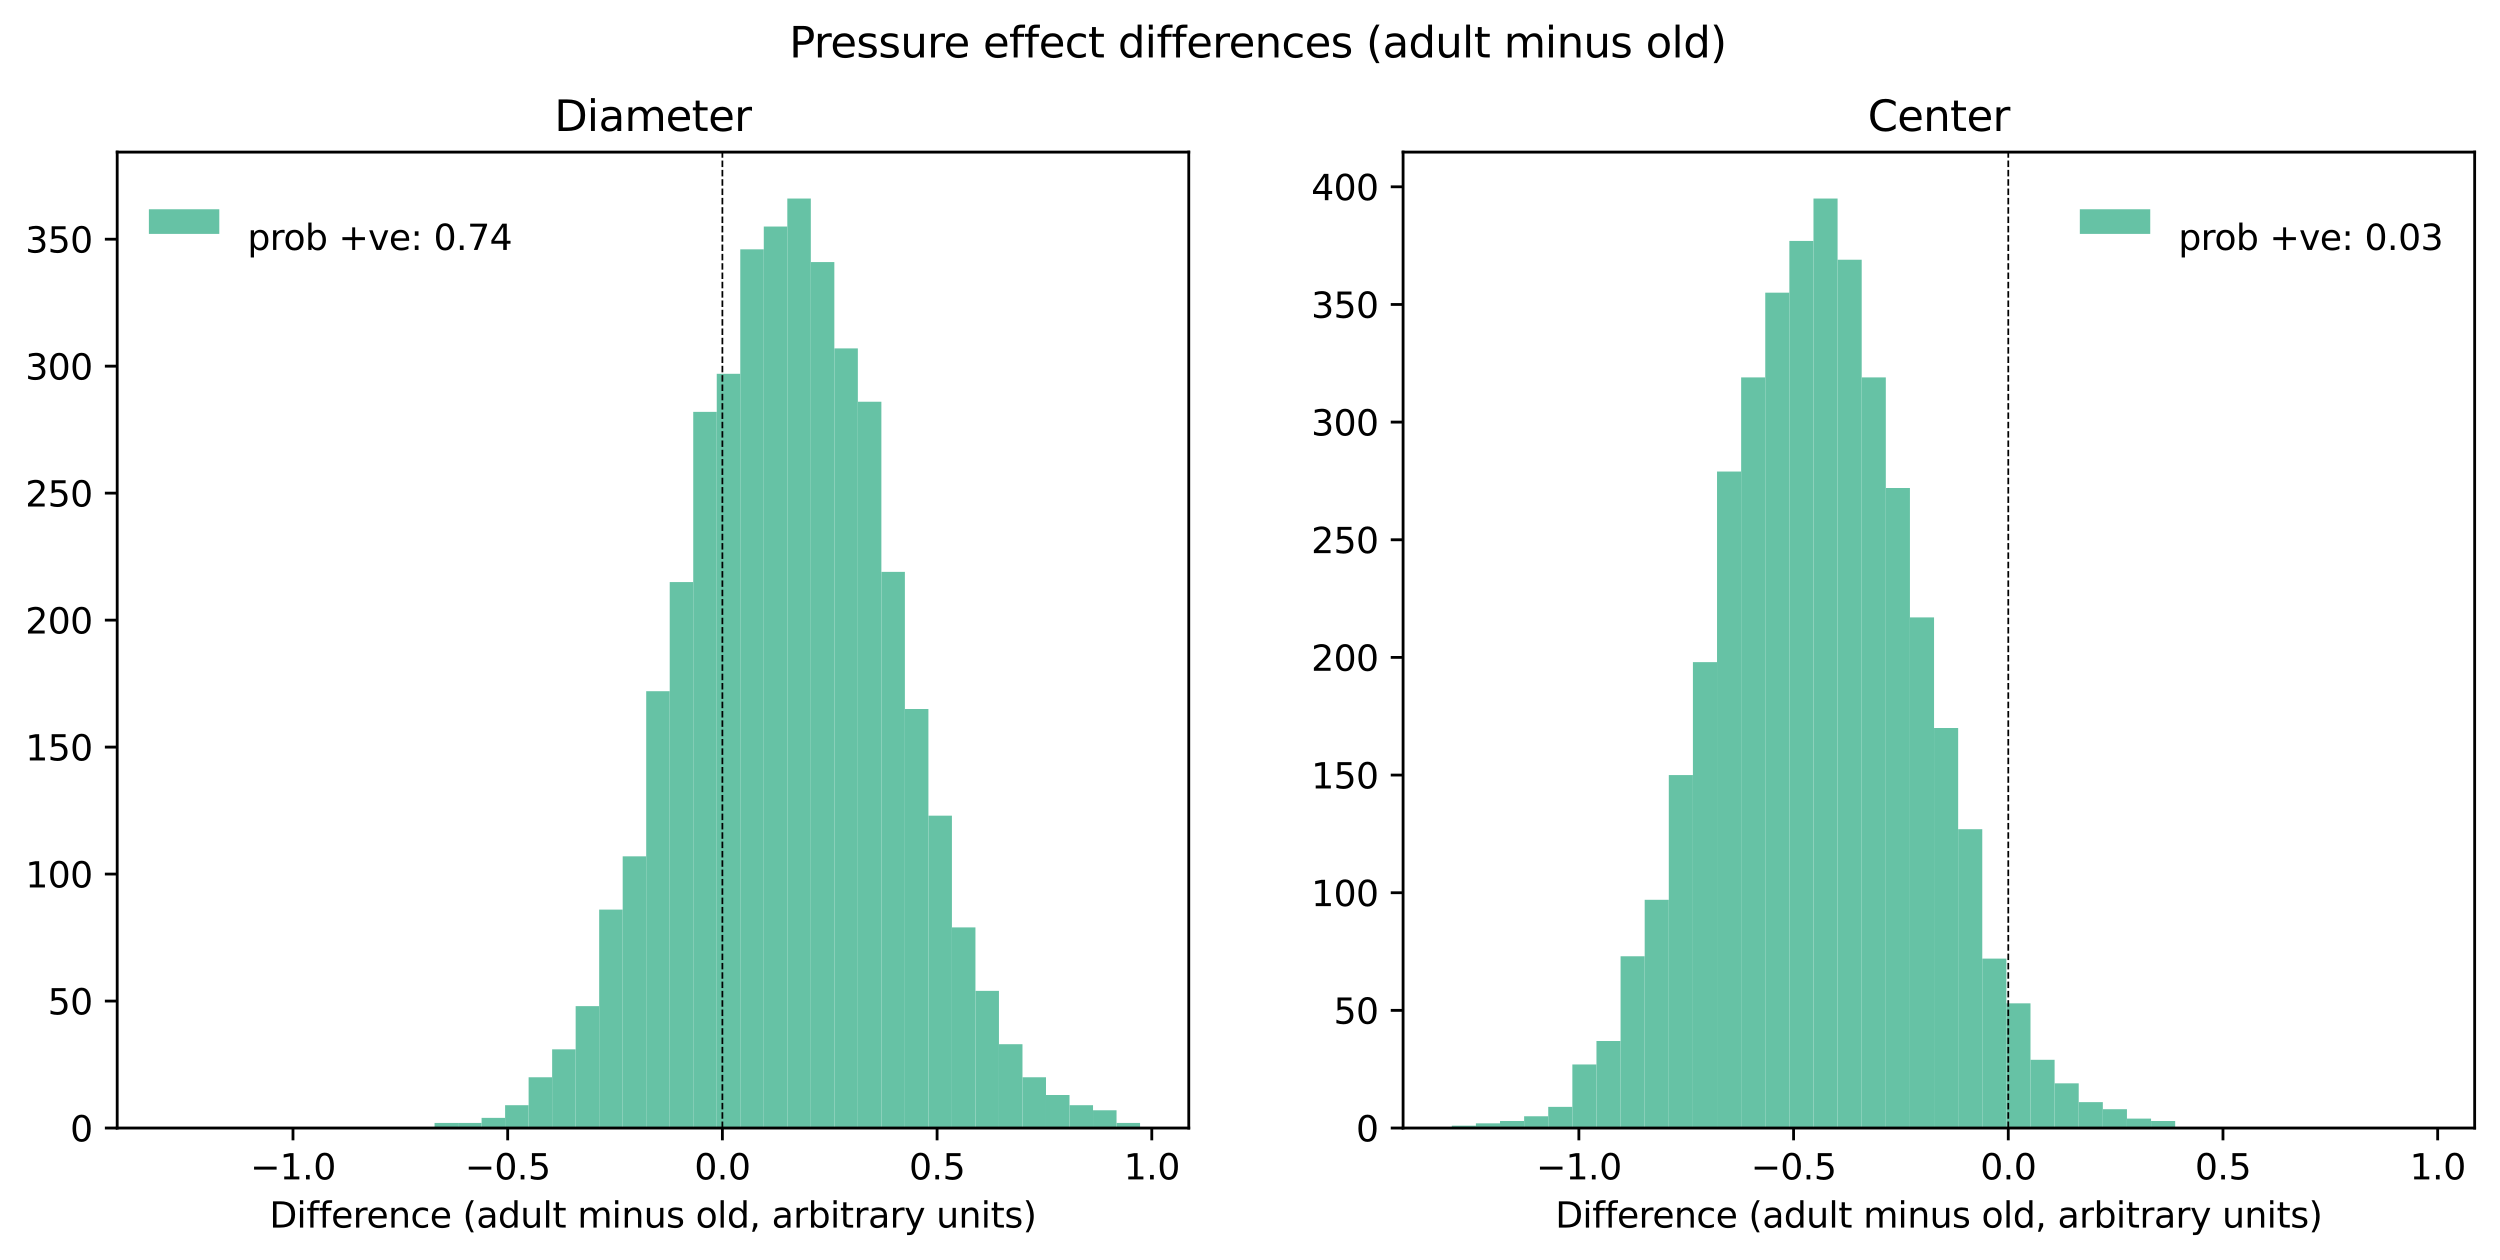 <?xml version="1.0" encoding="utf-8" standalone="no"?>
<!DOCTYPE svg PUBLIC "-//W3C//DTD SVG 1.1//EN"
  "http://www.w3.org/Graphics/SVG/1.1/DTD/svg11.dtd">
<svg xmlns:xlink="http://www.w3.org/1999/xlink" width="710.087pt" height="357.956pt" viewBox="0 0 710.087 357.956" xmlns="http://www.w3.org/2000/svg" version="1.1">
 <defs>
  <style type="text/css">*{stroke-linejoin: round; stroke-linecap: butt}</style>
 </defs>
 <g id="figure_1">
  <g id="patch_1">
   <path d="M 0 357.956 
L 710.087 357.956 
L 710.087 0 
L 0 0 
z
" style="fill: #ffffff"/>
  </g>
  <g id="axes_1">
   <g id="patch_2">
    <path d="M 33.288 320.4 
L 337.651 320.4 
L 337.651 43.2 
L 33.288 43.2 
z
" style="fill: #ffffff"/>
   </g>
   <g id="patch_3">
    <path d="M 123.427 320.4 
L 130.107 320.4 
L 130.107 318.957 
L 123.427 318.957 
z
" clip-path="url(#p88fb7a869b)" style="fill: #66c2a5"/>
   </g>
   <g id="patch_4">
    <path d="M 130.107 320.4 
L 136.787 320.4 
L 136.787 318.957 
L 130.107 318.957 
z
" clip-path="url(#p88fb7a869b)" style="fill: #66c2a5"/>
   </g>
   <g id="patch_5">
    <path d="M 136.787 320.4 
L 143.466 320.4 
L 143.466 317.515 
L 136.787 317.515 
z
" clip-path="url(#p88fb7a869b)" style="fill: #66c2a5"/>
   </g>
   <g id="patch_6">
    <path d="M 143.466 320.4 
L 150.146 320.4 
L 150.146 313.908 
L 143.466 313.908 
z
" clip-path="url(#p88fb7a869b)" style="fill: #66c2a5"/>
   </g>
   <g id="patch_7">
    <path d="M 150.146 320.4 
L 156.826 320.4 
L 156.826 305.974 
L 150.146 305.974 
z
" clip-path="url(#p88fb7a869b)" style="fill: #66c2a5"/>
   </g>
   <g id="patch_8">
    <path d="M 156.826 320.4 
L 163.505 320.4 
L 163.505 298.039 
L 156.826 298.039 
z
" clip-path="url(#p88fb7a869b)" style="fill: #66c2a5"/>
   </g>
   <g id="patch_9">
    <path d="M 163.505 320.4 
L 170.185 320.4 
L 170.185 285.777 
L 163.505 285.777 
z
" clip-path="url(#p88fb7a869b)" style="fill: #66c2a5"/>
   </g>
   <g id="patch_10">
    <path d="M 170.185 320.4 
L 176.865 320.4 
L 176.865 258.367 
L 170.185 258.367 
z
" clip-path="url(#p88fb7a869b)" style="fill: #66c2a5"/>
   </g>
   <g id="patch_11">
    <path d="M 176.865 320.4 
L 183.544 320.4 
L 183.544 243.22 
L 176.865 243.22 
z
" clip-path="url(#p88fb7a869b)" style="fill: #66c2a5"/>
   </g>
   <g id="patch_12">
    <path d="M 183.544 320.4 
L 190.224 320.4 
L 190.224 196.334 
L 183.544 196.334 
z
" clip-path="url(#p88fb7a869b)" style="fill: #66c2a5"/>
   </g>
   <g id="patch_13">
    <path d="M 190.224 320.4 
L 196.903 320.4 
L 196.903 165.318 
L 190.224 165.318 
z
" clip-path="url(#p88fb7a869b)" style="fill: #66c2a5"/>
   </g>
   <g id="patch_14">
    <path d="M 196.903 320.4 
L 203.583 320.4 
L 203.583 116.99 
L 196.903 116.99 
z
" clip-path="url(#p88fb7a869b)" style="fill: #66c2a5"/>
   </g>
   <g id="patch_15">
    <path d="M 203.583 320.4 
L 210.263 320.4 
L 210.263 106.17 
L 203.583 106.17 
z
" clip-path="url(#p88fb7a869b)" style="fill: #66c2a5"/>
   </g>
   <g id="patch_16">
    <path d="M 210.263 320.4 
L 216.942 320.4 
L 216.942 70.826 
L 210.263 70.826 
z
" clip-path="url(#p88fb7a869b)" style="fill: #66c2a5"/>
   </g>
   <g id="patch_17">
    <path d="M 216.942 320.4 
L 223.622 320.4 
L 223.622 64.334 
L 216.942 64.334 
z
" clip-path="url(#p88fb7a869b)" style="fill: #66c2a5"/>
   </g>
   <g id="patch_18">
    <path d="M 223.622 320.4 
L 230.302 320.4 
L 230.302 56.4 
L 223.622 56.4 
z
" clip-path="url(#p88fb7a869b)" style="fill: #66c2a5"/>
   </g>
   <g id="patch_19">
    <path d="M 230.302 320.4 
L 236.981 320.4 
L 236.981 74.433 
L 230.302 74.433 
z
" clip-path="url(#p88fb7a869b)" style="fill: #66c2a5"/>
   </g>
   <g id="patch_20">
    <path d="M 236.981 320.4 
L 243.661 320.4 
L 243.661 98.957 
L 236.981 98.957 
z
" clip-path="url(#p88fb7a869b)" style="fill: #66c2a5"/>
   </g>
   <g id="patch_21">
    <path d="M 243.661 320.4 
L 250.34 320.4 
L 250.34 114.105 
L 243.661 114.105 
z
" clip-path="url(#p88fb7a869b)" style="fill: #66c2a5"/>
   </g>
   <g id="patch_22">
    <path d="M 250.34 320.4 
L 257.02 320.4 
L 257.02 162.433 
L 250.34 162.433 
z
" clip-path="url(#p88fb7a869b)" style="fill: #66c2a5"/>
   </g>
   <g id="patch_23">
    <path d="M 257.02 320.4 
L 263.7 320.4 
L 263.7 201.384 
L 257.02 201.384 
z
" clip-path="url(#p88fb7a869b)" style="fill: #66c2a5"/>
   </g>
   <g id="patch_24">
    <path d="M 263.7 320.4 
L 270.379 320.4 
L 270.379 231.679 
L 263.7 231.679 
z
" clip-path="url(#p88fb7a869b)" style="fill: #66c2a5"/>
   </g>
   <g id="patch_25">
    <path d="M 270.379 320.4 
L 277.059 320.4 
L 277.059 263.416 
L 270.379 263.416 
z
" clip-path="url(#p88fb7a869b)" style="fill: #66c2a5"/>
   </g>
   <g id="patch_26">
    <path d="M 277.059 320.4 
L 283.739 320.4 
L 283.739 281.449 
L 277.059 281.449 
z
" clip-path="url(#p88fb7a869b)" style="fill: #66c2a5"/>
   </g>
   <g id="patch_27">
    <path d="M 283.739 320.4 
L 290.418 320.4 
L 290.418 296.597 
L 283.739 296.597 
z
" clip-path="url(#p88fb7a869b)" style="fill: #66c2a5"/>
   </g>
   <g id="patch_28">
    <path d="M 290.418 320.4 
L 297.098 320.4 
L 297.098 305.974 
L 290.418 305.974 
z
" clip-path="url(#p88fb7a869b)" style="fill: #66c2a5"/>
   </g>
   <g id="patch_29">
    <path d="M 297.098 320.4 
L 303.778 320.4 
L 303.778 311.023 
L 297.098 311.023 
z
" clip-path="url(#p88fb7a869b)" style="fill: #66c2a5"/>
   </g>
   <g id="patch_30">
    <path d="M 303.778 320.4 
L 310.457 320.4 
L 310.457 313.908 
L 303.778 313.908 
z
" clip-path="url(#p88fb7a869b)" style="fill: #66c2a5"/>
   </g>
   <g id="patch_31">
    <path d="M 310.457 320.4 
L 317.137 320.4 
L 317.137 315.351 
L 310.457 315.351 
z
" clip-path="url(#p88fb7a869b)" style="fill: #66c2a5"/>
   </g>
   <g id="patch_32">
    <path d="M 317.137 320.4 
L 323.816 320.4 
L 323.816 318.957 
L 317.137 318.957 
z
" clip-path="url(#p88fb7a869b)" style="fill: #66c2a5"/>
   </g>
   <g id="matplotlib.axis_1">
    <g id="xtick_1">
     <g id="line2d_1">
      <defs>
       <path id="md7c8374561" d="M 0 0 
L 0 3.5 
" style="stroke: #000000; stroke-width: 0.8"/>
      </defs>
      <g>
       <use xlink:href="#md7c8374561" x="83.218" y="320.4" style="stroke: #000000; stroke-width: 0.8"/>
      </g>
     </g>
     <g id="text_1">
      <!-- −1.0 -->
      <g transform="translate(71.076 334.998) scale(0.1 -0.1)">
       <defs>
        <path id="DejaVuSans-2212" d="M 678 2272 
L 4684 2272 
L 4684 1741 
L 678 1741 
L 678 2272 
z
" transform="scale(0.016)"/>
        <path id="DejaVuSans-31" d="M 794 531 
L 1825 531 
L 1825 4091 
L 703 3866 
L 703 4441 
L 1819 4666 
L 2450 4666 
L 2450 531 
L 3481 531 
L 3481 0 
L 794 0 
L 794 531 
z
" transform="scale(0.016)"/>
        <path id="DejaVuSans-2e" d="M 684 794 
L 1344 794 
L 1344 0 
L 684 0 
L 684 794 
z
" transform="scale(0.016)"/>
        <path id="DejaVuSans-30" d="M 2034 4250 
Q 1547 4250 1301 3770 
Q 1056 3291 1056 2328 
Q 1056 1369 1301 889 
Q 1547 409 2034 409 
Q 2525 409 2770 889 
Q 3016 1369 3016 2328 
Q 3016 3291 2770 3770 
Q 2525 4250 2034 4250 
z
M 2034 4750 
Q 2819 4750 3233 4129 
Q 3647 3509 3647 2328 
Q 3647 1150 3233 529 
Q 2819 -91 2034 -91 
Q 1250 -91 836 529 
Q 422 1150 422 2328 
Q 422 3509 836 4129 
Q 1250 4750 2034 4750 
z
" transform="scale(0.016)"/>
       </defs>
       <use xlink:href="#DejaVuSans-2212"/>
       <use xlink:href="#DejaVuSans-31" x="83.789"/>
       <use xlink:href="#DejaVuSans-2e" x="147.412"/>
       <use xlink:href="#DejaVuSans-30" x="179.199"/>
      </g>
     </g>
    </g>
    <g id="xtick_2">
     <g id="line2d_2">
      <g>
       <use xlink:href="#md7c8374561" x="144.2" y="320.4" style="stroke: #000000; stroke-width: 0.8"/>
      </g>
     </g>
     <g id="text_2">
      <!-- −0.5 -->
      <g transform="translate(132.059 334.998) scale(0.1 -0.1)">
       <defs>
        <path id="DejaVuSans-35" d="M 691 4666 
L 3169 4666 
L 3169 4134 
L 1269 4134 
L 1269 2991 
Q 1406 3038 1543 3061 
Q 1681 3084 1819 3084 
Q 2600 3084 3056 2656 
Q 3513 2228 3513 1497 
Q 3513 744 3044 326 
Q 2575 -91 1722 -91 
Q 1428 -91 1123 -41 
Q 819 9 494 109 
L 494 744 
Q 775 591 1075 516 
Q 1375 441 1709 441 
Q 2250 441 2565 725 
Q 2881 1009 2881 1497 
Q 2881 1984 2565 2268 
Q 2250 2553 1709 2553 
Q 1456 2553 1204 2497 
Q 953 2441 691 2322 
L 691 4666 
z
" transform="scale(0.016)"/>
       </defs>
       <use xlink:href="#DejaVuSans-2212"/>
       <use xlink:href="#DejaVuSans-30" x="83.789"/>
       <use xlink:href="#DejaVuSans-2e" x="147.412"/>
       <use xlink:href="#DejaVuSans-35" x="179.199"/>
      </g>
     </g>
    </g>
    <g id="xtick_3">
     <g id="line2d_3">
      <g>
       <use xlink:href="#md7c8374561" x="205.183" y="320.4" style="stroke: #000000; stroke-width: 0.8"/>
      </g>
     </g>
     <g id="text_3">
      <!-- 0.0 -->
      <g transform="translate(197.231 334.998) scale(0.1 -0.1)">
       <use xlink:href="#DejaVuSans-30"/>
       <use xlink:href="#DejaVuSans-2e" x="63.623"/>
       <use xlink:href="#DejaVuSans-30" x="95.41"/>
      </g>
     </g>
    </g>
    <g id="xtick_4">
     <g id="line2d_4">
      <g>
       <use xlink:href="#md7c8374561" x="266.165" y="320.4" style="stroke: #000000; stroke-width: 0.8"/>
      </g>
     </g>
     <g id="text_4">
      <!-- 0.5 -->
      <g transform="translate(258.214 334.998) scale(0.1 -0.1)">
       <use xlink:href="#DejaVuSans-30"/>
       <use xlink:href="#DejaVuSans-2e" x="63.623"/>
       <use xlink:href="#DejaVuSans-35" x="95.41"/>
      </g>
     </g>
    </g>
    <g id="xtick_5">
     <g id="line2d_5">
      <g>
       <use xlink:href="#md7c8374561" x="327.148" y="320.4" style="stroke: #000000; stroke-width: 0.8"/>
      </g>
     </g>
     <g id="text_5">
      <!-- 1.0 -->
      <g transform="translate(319.196 334.998) scale(0.1 -0.1)">
       <use xlink:href="#DejaVuSans-31"/>
       <use xlink:href="#DejaVuSans-2e" x="63.623"/>
       <use xlink:href="#DejaVuSans-30" x="95.41"/>
      </g>
     </g>
    </g>
    <g id="text_6">
     <!-- Difference (adult minus old, arbitrary units) -->
     <g transform="translate(76.534 348.677) scale(0.1 -0.1)">
      <defs>
       <path id="DejaVuSans-44" d="M 1259 4147 
L 1259 519 
L 2022 519 
Q 2988 519 3436 956 
Q 3884 1394 3884 2338 
Q 3884 3275 3436 3711 
Q 2988 4147 2022 4147 
L 1259 4147 
z
M 628 4666 
L 1925 4666 
Q 3281 4666 3915 4102 
Q 4550 3538 4550 2338 
Q 4550 1131 3912 565 
Q 3275 0 1925 0 
L 628 0 
L 628 4666 
z
" transform="scale(0.016)"/>
       <path id="DejaVuSans-69" d="M 603 3500 
L 1178 3500 
L 1178 0 
L 603 0 
L 603 3500 
z
M 603 4863 
L 1178 4863 
L 1178 4134 
L 603 4134 
L 603 4863 
z
" transform="scale(0.016)"/>
       <path id="DejaVuSans-66" d="M 2375 4863 
L 2375 4384 
L 1825 4384 
Q 1516 4384 1395 4259 
Q 1275 4134 1275 3809 
L 1275 3500 
L 2222 3500 
L 2222 3053 
L 1275 3053 
L 1275 0 
L 697 0 
L 697 3053 
L 147 3053 
L 147 3500 
L 697 3500 
L 697 3744 
Q 697 4328 969 4595 
Q 1241 4863 1831 4863 
L 2375 4863 
z
" transform="scale(0.016)"/>
       <path id="DejaVuSans-65" d="M 3597 1894 
L 3597 1613 
L 953 1613 
Q 991 1019 1311 708 
Q 1631 397 2203 397 
Q 2534 397 2845 478 
Q 3156 559 3463 722 
L 3463 178 
Q 3153 47 2828 -22 
Q 2503 -91 2169 -91 
Q 1331 -91 842 396 
Q 353 884 353 1716 
Q 353 2575 817 3079 
Q 1281 3584 2069 3584 
Q 2775 3584 3186 3129 
Q 3597 2675 3597 1894 
z
M 3022 2063 
Q 3016 2534 2758 2815 
Q 2500 3097 2075 3097 
Q 1594 3097 1305 2825 
Q 1016 2553 972 2059 
L 3022 2063 
z
" transform="scale(0.016)"/>
       <path id="DejaVuSans-72" d="M 2631 2963 
Q 2534 3019 2420 3045 
Q 2306 3072 2169 3072 
Q 1681 3072 1420 2755 
Q 1159 2438 1159 1844 
L 1159 0 
L 581 0 
L 581 3500 
L 1159 3500 
L 1159 2956 
Q 1341 3275 1631 3429 
Q 1922 3584 2338 3584 
Q 2397 3584 2469 3576 
Q 2541 3569 2628 3553 
L 2631 2963 
z
" transform="scale(0.016)"/>
       <path id="DejaVuSans-6e" d="M 3513 2113 
L 3513 0 
L 2938 0 
L 2938 2094 
Q 2938 2591 2744 2837 
Q 2550 3084 2163 3084 
Q 1697 3084 1428 2787 
Q 1159 2491 1159 1978 
L 1159 0 
L 581 0 
L 581 3500 
L 1159 3500 
L 1159 2956 
Q 1366 3272 1645 3428 
Q 1925 3584 2291 3584 
Q 2894 3584 3203 3211 
Q 3513 2838 3513 2113 
z
" transform="scale(0.016)"/>
       <path id="DejaVuSans-63" d="M 3122 3366 
L 3122 2828 
Q 2878 2963 2633 3030 
Q 2388 3097 2138 3097 
Q 1578 3097 1268 2742 
Q 959 2388 959 1747 
Q 959 1106 1268 751 
Q 1578 397 2138 397 
Q 2388 397 2633 464 
Q 2878 531 3122 666 
L 3122 134 
Q 2881 22 2623 -34 
Q 2366 -91 2075 -91 
Q 1284 -91 818 406 
Q 353 903 353 1747 
Q 353 2603 823 3093 
Q 1294 3584 2113 3584 
Q 2378 3584 2631 3529 
Q 2884 3475 3122 3366 
z
" transform="scale(0.016)"/>
       <path id="DejaVuSans-20" transform="scale(0.016)"/>
       <path id="DejaVuSans-28" d="M 1984 4856 
Q 1566 4138 1362 3434 
Q 1159 2731 1159 2009 
Q 1159 1288 1364 580 
Q 1569 -128 1984 -844 
L 1484 -844 
Q 1016 -109 783 600 
Q 550 1309 550 2009 
Q 550 2706 781 3412 
Q 1013 4119 1484 4856 
L 1984 4856 
z
" transform="scale(0.016)"/>
       <path id="DejaVuSans-61" d="M 2194 1759 
Q 1497 1759 1228 1600 
Q 959 1441 959 1056 
Q 959 750 1161 570 
Q 1363 391 1709 391 
Q 2188 391 2477 730 
Q 2766 1069 2766 1631 
L 2766 1759 
L 2194 1759 
z
M 3341 1997 
L 3341 0 
L 2766 0 
L 2766 531 
Q 2569 213 2275 61 
Q 1981 -91 1556 -91 
Q 1019 -91 701 211 
Q 384 513 384 1019 
Q 384 1609 779 1909 
Q 1175 2209 1959 2209 
L 2766 2209 
L 2766 2266 
Q 2766 2663 2505 2880 
Q 2244 3097 1772 3097 
Q 1472 3097 1187 3025 
Q 903 2953 641 2809 
L 641 3341 
Q 956 3463 1253 3523 
Q 1550 3584 1831 3584 
Q 2591 3584 2966 3190 
Q 3341 2797 3341 1997 
z
" transform="scale(0.016)"/>
       <path id="DejaVuSans-64" d="M 2906 2969 
L 2906 4863 
L 3481 4863 
L 3481 0 
L 2906 0 
L 2906 525 
Q 2725 213 2448 61 
Q 2172 -91 1784 -91 
Q 1150 -91 751 415 
Q 353 922 353 1747 
Q 353 2572 751 3078 
Q 1150 3584 1784 3584 
Q 2172 3584 2448 3432 
Q 2725 3281 2906 2969 
z
M 947 1747 
Q 947 1113 1208 752 
Q 1469 391 1925 391 
Q 2381 391 2643 752 
Q 2906 1113 2906 1747 
Q 2906 2381 2643 2742 
Q 2381 3103 1925 3103 
Q 1469 3103 1208 2742 
Q 947 2381 947 1747 
z
" transform="scale(0.016)"/>
       <path id="DejaVuSans-75" d="M 544 1381 
L 544 3500 
L 1119 3500 
L 1119 1403 
Q 1119 906 1312 657 
Q 1506 409 1894 409 
Q 2359 409 2629 706 
Q 2900 1003 2900 1516 
L 2900 3500 
L 3475 3500 
L 3475 0 
L 2900 0 
L 2900 538 
Q 2691 219 2414 64 
Q 2138 -91 1772 -91 
Q 1169 -91 856 284 
Q 544 659 544 1381 
z
M 1991 3584 
L 1991 3584 
z
" transform="scale(0.016)"/>
       <path id="DejaVuSans-6c" d="M 603 4863 
L 1178 4863 
L 1178 0 
L 603 0 
L 603 4863 
z
" transform="scale(0.016)"/>
       <path id="DejaVuSans-74" d="M 1172 4494 
L 1172 3500 
L 2356 3500 
L 2356 3053 
L 1172 3053 
L 1172 1153 
Q 1172 725 1289 603 
Q 1406 481 1766 481 
L 2356 481 
L 2356 0 
L 1766 0 
Q 1100 0 847 248 
Q 594 497 594 1153 
L 594 3053 
L 172 3053 
L 172 3500 
L 594 3500 
L 594 4494 
L 1172 4494 
z
" transform="scale(0.016)"/>
       <path id="DejaVuSans-6d" d="M 3328 2828 
Q 3544 3216 3844 3400 
Q 4144 3584 4550 3584 
Q 5097 3584 5394 3201 
Q 5691 2819 5691 2113 
L 5691 0 
L 5113 0 
L 5113 2094 
Q 5113 2597 4934 2840 
Q 4756 3084 4391 3084 
Q 3944 3084 3684 2787 
Q 3425 2491 3425 1978 
L 3425 0 
L 2847 0 
L 2847 2094 
Q 2847 2600 2669 2842 
Q 2491 3084 2119 3084 
Q 1678 3084 1418 2786 
Q 1159 2488 1159 1978 
L 1159 0 
L 581 0 
L 581 3500 
L 1159 3500 
L 1159 2956 
Q 1356 3278 1631 3431 
Q 1906 3584 2284 3584 
Q 2666 3584 2933 3390 
Q 3200 3197 3328 2828 
z
" transform="scale(0.016)"/>
       <path id="DejaVuSans-73" d="M 2834 3397 
L 2834 2853 
Q 2591 2978 2328 3040 
Q 2066 3103 1784 3103 
Q 1356 3103 1142 2972 
Q 928 2841 928 2578 
Q 928 2378 1081 2264 
Q 1234 2150 1697 2047 
L 1894 2003 
Q 2506 1872 2764 1633 
Q 3022 1394 3022 966 
Q 3022 478 2636 193 
Q 2250 -91 1575 -91 
Q 1294 -91 989 -36 
Q 684 19 347 128 
L 347 722 
Q 666 556 975 473 
Q 1284 391 1588 391 
Q 1994 391 2212 530 
Q 2431 669 2431 922 
Q 2431 1156 2273 1281 
Q 2116 1406 1581 1522 
L 1381 1569 
Q 847 1681 609 1914 
Q 372 2147 372 2553 
Q 372 3047 722 3315 
Q 1072 3584 1716 3584 
Q 2034 3584 2315 3537 
Q 2597 3491 2834 3397 
z
" transform="scale(0.016)"/>
       <path id="DejaVuSans-6f" d="M 1959 3097 
Q 1497 3097 1228 2736 
Q 959 2375 959 1747 
Q 959 1119 1226 758 
Q 1494 397 1959 397 
Q 2419 397 2687 759 
Q 2956 1122 2956 1747 
Q 2956 2369 2687 2733 
Q 2419 3097 1959 3097 
z
M 1959 3584 
Q 2709 3584 3137 3096 
Q 3566 2609 3566 1747 
Q 3566 888 3137 398 
Q 2709 -91 1959 -91 
Q 1206 -91 779 398 
Q 353 888 353 1747 
Q 353 2609 779 3096 
Q 1206 3584 1959 3584 
z
" transform="scale(0.016)"/>
       <path id="DejaVuSans-2c" d="M 750 794 
L 1409 794 
L 1409 256 
L 897 -744 
L 494 -744 
L 750 256 
L 750 794 
z
" transform="scale(0.016)"/>
       <path id="DejaVuSans-62" d="M 3116 1747 
Q 3116 2381 2855 2742 
Q 2594 3103 2138 3103 
Q 1681 3103 1420 2742 
Q 1159 2381 1159 1747 
Q 1159 1113 1420 752 
Q 1681 391 2138 391 
Q 2594 391 2855 752 
Q 3116 1113 3116 1747 
z
M 1159 2969 
Q 1341 3281 1617 3432 
Q 1894 3584 2278 3584 
Q 2916 3584 3314 3078 
Q 3713 2572 3713 1747 
Q 3713 922 3314 415 
Q 2916 -91 2278 -91 
Q 1894 -91 1617 61 
Q 1341 213 1159 525 
L 1159 0 
L 581 0 
L 581 4863 
L 1159 4863 
L 1159 2969 
z
" transform="scale(0.016)"/>
       <path id="DejaVuSans-79" d="M 2059 -325 
Q 1816 -950 1584 -1140 
Q 1353 -1331 966 -1331 
L 506 -1331 
L 506 -850 
L 844 -850 
Q 1081 -850 1212 -737 
Q 1344 -625 1503 -206 
L 1606 56 
L 191 3500 
L 800 3500 
L 1894 763 
L 2988 3500 
L 3597 3500 
L 2059 -325 
z
" transform="scale(0.016)"/>
       <path id="DejaVuSans-29" d="M 513 4856 
L 1013 4856 
Q 1481 4119 1714 3412 
Q 1947 2706 1947 2009 
Q 1947 1309 1714 600 
Q 1481 -109 1013 -844 
L 513 -844 
Q 928 -128 1133 580 
Q 1338 1288 1338 2009 
Q 1338 2731 1133 3434 
Q 928 4138 513 4856 
z
" transform="scale(0.016)"/>
      </defs>
      <use xlink:href="#DejaVuSans-44"/>
      <use xlink:href="#DejaVuSans-69" x="77.002"/>
      <use xlink:href="#DejaVuSans-66" x="104.785"/>
      <use xlink:href="#DejaVuSans-66" x="139.99"/>
      <use xlink:href="#DejaVuSans-65" x="175.195"/>
      <use xlink:href="#DejaVuSans-72" x="236.719"/>
      <use xlink:href="#DejaVuSans-65" x="275.582"/>
      <use xlink:href="#DejaVuSans-6e" x="337.105"/>
      <use xlink:href="#DejaVuSans-63" x="400.484"/>
      <use xlink:href="#DejaVuSans-65" x="455.465"/>
      <use xlink:href="#DejaVuSans-20" x="516.988"/>
      <use xlink:href="#DejaVuSans-28" x="548.775"/>
      <use xlink:href="#DejaVuSans-61" x="587.789"/>
      <use xlink:href="#DejaVuSans-64" x="649.068"/>
      <use xlink:href="#DejaVuSans-75" x="712.545"/>
      <use xlink:href="#DejaVuSans-6c" x="775.924"/>
      <use xlink:href="#DejaVuSans-74" x="803.707"/>
      <use xlink:href="#DejaVuSans-20" x="842.916"/>
      <use xlink:href="#DejaVuSans-6d" x="874.703"/>
      <use xlink:href="#DejaVuSans-69" x="972.115"/>
      <use xlink:href="#DejaVuSans-6e" x="999.898"/>
      <use xlink:href="#DejaVuSans-75" x="1063.277"/>
      <use xlink:href="#DejaVuSans-73" x="1126.656"/>
      <use xlink:href="#DejaVuSans-20" x="1178.756"/>
      <use xlink:href="#DejaVuSans-6f" x="1210.543"/>
      <use xlink:href="#DejaVuSans-6c" x="1271.725"/>
      <use xlink:href="#DejaVuSans-64" x="1299.508"/>
      <use xlink:href="#DejaVuSans-2c" x="1362.984"/>
      <use xlink:href="#DejaVuSans-20" x="1394.771"/>
      <use xlink:href="#DejaVuSans-61" x="1426.559"/>
      <use xlink:href="#DejaVuSans-72" x="1487.838"/>
      <use xlink:href="#DejaVuSans-62" x="1528.951"/>
      <use xlink:href="#DejaVuSans-69" x="1592.428"/>
      <use xlink:href="#DejaVuSans-74" x="1620.211"/>
      <use xlink:href="#DejaVuSans-72" x="1659.42"/>
      <use xlink:href="#DejaVuSans-61" x="1700.533"/>
      <use xlink:href="#DejaVuSans-72" x="1761.812"/>
      <use xlink:href="#DejaVuSans-79" x="1802.926"/>
      <use xlink:href="#DejaVuSans-20" x="1862.105"/>
      <use xlink:href="#DejaVuSans-75" x="1893.893"/>
      <use xlink:href="#DejaVuSans-6e" x="1957.271"/>
      <use xlink:href="#DejaVuSans-69" x="2020.65"/>
      <use xlink:href="#DejaVuSans-74" x="2048.434"/>
      <use xlink:href="#DejaVuSans-73" x="2087.643"/>
      <use xlink:href="#DejaVuSans-29" x="2139.742"/>
     </g>
    </g>
   </g>
   <g id="matplotlib.axis_2">
    <g id="ytick_1">
     <g id="line2d_6">
      <defs>
       <path id="mfb93f7602a" d="M 0 0 
L -3.5 0 
" style="stroke: #000000; stroke-width: 0.8"/>
      </defs>
      <g>
       <use xlink:href="#mfb93f7602a" x="33.288" y="320.4" style="stroke: #000000; stroke-width: 0.8"/>
      </g>
     </g>
     <g id="text_7">
      <!-- 0 -->
      <g transform="translate(19.925 324.199) scale(0.1 -0.1)">
       <use xlink:href="#DejaVuSans-30"/>
      </g>
     </g>
    </g>
    <g id="ytick_2">
     <g id="line2d_7">
      <g>
       <use xlink:href="#mfb93f7602a" x="33.288" y="284.334" style="stroke: #000000; stroke-width: 0.8"/>
      </g>
     </g>
     <g id="text_8">
      <!-- 50 -->
      <g transform="translate(13.562 288.134) scale(0.1 -0.1)">
       <use xlink:href="#DejaVuSans-35"/>
       <use xlink:href="#DejaVuSans-30" x="63.623"/>
      </g>
     </g>
    </g>
    <g id="ytick_3">
     <g id="line2d_8">
      <g>
       <use xlink:href="#mfb93f7602a" x="33.288" y="248.269" style="stroke: #000000; stroke-width: 0.8"/>
      </g>
     </g>
     <g id="text_9">
      <!-- 100 -->
      <g transform="translate(7.2 252.068) scale(0.1 -0.1)">
       <use xlink:href="#DejaVuSans-31"/>
       <use xlink:href="#DejaVuSans-30" x="63.623"/>
       <use xlink:href="#DejaVuSans-30" x="127.246"/>
      </g>
     </g>
    </g>
    <g id="ytick_4">
     <g id="line2d_9">
      <g>
       <use xlink:href="#mfb93f7602a" x="33.288" y="212.203" style="stroke: #000000; stroke-width: 0.8"/>
      </g>
     </g>
     <g id="text_10">
      <!-- 150 -->
      <g transform="translate(7.2 216.002) scale(0.1 -0.1)">
       <use xlink:href="#DejaVuSans-31"/>
       <use xlink:href="#DejaVuSans-35" x="63.623"/>
       <use xlink:href="#DejaVuSans-30" x="127.246"/>
      </g>
     </g>
    </g>
    <g id="ytick_5">
     <g id="line2d_10">
      <g>
       <use xlink:href="#mfb93f7602a" x="33.288" y="176.138" style="stroke: #000000; stroke-width: 0.8"/>
      </g>
     </g>
     <g id="text_11">
      <!-- 200 -->
      <g transform="translate(7.2 179.937) scale(0.1 -0.1)">
       <defs>
        <path id="DejaVuSans-32" d="M 1228 531 
L 3431 531 
L 3431 0 
L 469 0 
L 469 531 
Q 828 903 1448 1529 
Q 2069 2156 2228 2338 
Q 2531 2678 2651 2914 
Q 2772 3150 2772 3378 
Q 2772 3750 2511 3984 
Q 2250 4219 1831 4219 
Q 1534 4219 1204 4116 
Q 875 4013 500 3803 
L 500 4441 
Q 881 4594 1212 4672 
Q 1544 4750 1819 4750 
Q 2544 4750 2975 4387 
Q 3406 4025 3406 3419 
Q 3406 3131 3298 2873 
Q 3191 2616 2906 2266 
Q 2828 2175 2409 1742 
Q 1991 1309 1228 531 
z
" transform="scale(0.016)"/>
       </defs>
       <use xlink:href="#DejaVuSans-32"/>
       <use xlink:href="#DejaVuSans-30" x="63.623"/>
       <use xlink:href="#DejaVuSans-30" x="127.246"/>
      </g>
     </g>
    </g>
    <g id="ytick_6">
     <g id="line2d_11">
      <g>
       <use xlink:href="#mfb93f7602a" x="33.288" y="140.072" style="stroke: #000000; stroke-width: 0.8"/>
      </g>
     </g>
     <g id="text_12">
      <!-- 250 -->
      <g transform="translate(7.2 143.871) scale(0.1 -0.1)">
       <use xlink:href="#DejaVuSans-32"/>
       <use xlink:href="#DejaVuSans-35" x="63.623"/>
       <use xlink:href="#DejaVuSans-30" x="127.246"/>
      </g>
     </g>
    </g>
    <g id="ytick_7">
     <g id="line2d_12">
      <g>
       <use xlink:href="#mfb93f7602a" x="33.288" y="104.007" style="stroke: #000000; stroke-width: 0.8"/>
      </g>
     </g>
     <g id="text_13">
      <!-- 300 -->
      <g transform="translate(7.2 107.806) scale(0.1 -0.1)">
       <defs>
        <path id="DejaVuSans-33" d="M 2597 2516 
Q 3050 2419 3304 2112 
Q 3559 1806 3559 1356 
Q 3559 666 3084 287 
Q 2609 -91 1734 -91 
Q 1441 -91 1130 -33 
Q 819 25 488 141 
L 488 750 
Q 750 597 1062 519 
Q 1375 441 1716 441 
Q 2309 441 2620 675 
Q 2931 909 2931 1356 
Q 2931 1769 2642 2001 
Q 2353 2234 1838 2234 
L 1294 2234 
L 1294 2753 
L 1863 2753 
Q 2328 2753 2575 2939 
Q 2822 3125 2822 3475 
Q 2822 3834 2567 4026 
Q 2313 4219 1838 4219 
Q 1578 4219 1281 4162 
Q 984 4106 628 3988 
L 628 4550 
Q 988 4650 1302 4700 
Q 1616 4750 1894 4750 
Q 2613 4750 3031 4423 
Q 3450 4097 3450 3541 
Q 3450 3153 3228 2886 
Q 3006 2619 2597 2516 
z
" transform="scale(0.016)"/>
       </defs>
       <use xlink:href="#DejaVuSans-33"/>
       <use xlink:href="#DejaVuSans-30" x="63.623"/>
       <use xlink:href="#DejaVuSans-30" x="127.246"/>
      </g>
     </g>
    </g>
    <g id="ytick_8">
     <g id="line2d_13">
      <g>
       <use xlink:href="#mfb93f7602a" x="33.288" y="67.941" style="stroke: #000000; stroke-width: 0.8"/>
      </g>
     </g>
     <g id="text_14">
      <!-- 350 -->
      <g transform="translate(7.2 71.74) scale(0.1 -0.1)">
       <use xlink:href="#DejaVuSans-33"/>
       <use xlink:href="#DejaVuSans-35" x="63.623"/>
       <use xlink:href="#DejaVuSans-30" x="127.246"/>
      </g>
     </g>
    </g>
   </g>
   <g id="line2d_14">
    <path d="M 205.183 320.4 
L 205.183 43.2 
" clip-path="url(#p88fb7a869b)" style="fill: none; stroke-dasharray: 1.85,0.8; stroke-dashoffset: 0; stroke: #000000; stroke-width: 0.5"/>
   </g>
   <g id="patch_33">
    <path d="M 33.288 320.4 
L 33.288 43.2 
" style="fill: none; stroke: #000000; stroke-width: 0.8; stroke-linejoin: miter; stroke-linecap: square"/>
   </g>
   <g id="patch_34">
    <path d="M 337.651 320.4 
L 337.651 43.2 
" style="fill: none; stroke: #000000; stroke-width: 0.8; stroke-linejoin: miter; stroke-linecap: square"/>
   </g>
   <g id="patch_35">
    <path d="M 33.288 320.4 
L 337.651 320.4 
" style="fill: none; stroke: #000000; stroke-width: 0.8; stroke-linejoin: miter; stroke-linecap: square"/>
   </g>
   <g id="patch_36">
    <path d="M 33.288 43.2 
L 337.651 43.2 
" style="fill: none; stroke: #000000; stroke-width: 0.8; stroke-linejoin: miter; stroke-linecap: square"/>
   </g>
   <g id="text_15">
    <!-- Diameter -->
    <g transform="translate(157.459 37.2) scale(0.12 -0.12)">
     <use xlink:href="#DejaVuSans-44"/>
     <use xlink:href="#DejaVuSans-69" x="77.002"/>
     <use xlink:href="#DejaVuSans-61" x="104.785"/>
     <use xlink:href="#DejaVuSans-6d" x="166.064"/>
     <use xlink:href="#DejaVuSans-65" x="263.477"/>
     <use xlink:href="#DejaVuSans-74" x="325"/>
     <use xlink:href="#DejaVuSans-65" x="364.209"/>
     <use xlink:href="#DejaVuSans-72" x="425.732"/>
    </g>
   </g>
   <g id="legend_1">
    <g id="patch_37">
     <path d="M 42.288 66.437 
L 62.288 66.437 
L 62.288 59.437 
L 42.288 59.437 
z
" style="fill: #66c2a5"/>
    </g>
    <g id="text_16">
     <!--  -->
     <g transform="translate(70.287 59.798) scale(0.1 -0.1)"/>
     <!-- prob +ve: 0.74 -->
     <g transform="translate(70.287 70.996) scale(0.1 -0.1)">
      <defs>
       <path id="DejaVuSans-70" d="M 1159 525 
L 1159 -1331 
L 581 -1331 
L 581 3500 
L 1159 3500 
L 1159 2969 
Q 1341 3281 1617 3432 
Q 1894 3584 2278 3584 
Q 2916 3584 3314 3078 
Q 3713 2572 3713 1747 
Q 3713 922 3314 415 
Q 2916 -91 2278 -91 
Q 1894 -91 1617 61 
Q 1341 213 1159 525 
z
M 3116 1747 
Q 3116 2381 2855 2742 
Q 2594 3103 2138 3103 
Q 1681 3103 1420 2742 
Q 1159 2381 1159 1747 
Q 1159 1113 1420 752 
Q 1681 391 2138 391 
Q 2594 391 2855 752 
Q 3116 1113 3116 1747 
z
" transform="scale(0.016)"/>
       <path id="DejaVuSans-2b" d="M 2944 4013 
L 2944 2272 
L 4684 2272 
L 4684 1741 
L 2944 1741 
L 2944 0 
L 2419 0 
L 2419 1741 
L 678 1741 
L 678 2272 
L 2419 2272 
L 2419 4013 
L 2944 4013 
z
" transform="scale(0.016)"/>
       <path id="DejaVuSans-76" d="M 191 3500 
L 800 3500 
L 1894 563 
L 2988 3500 
L 3597 3500 
L 2284 0 
L 1503 0 
L 191 3500 
z
" transform="scale(0.016)"/>
       <path id="DejaVuSans-3a" d="M 750 794 
L 1409 794 
L 1409 0 
L 750 0 
L 750 794 
z
M 750 3309 
L 1409 3309 
L 1409 2516 
L 750 2516 
L 750 3309 
z
" transform="scale(0.016)"/>
       <path id="DejaVuSans-37" d="M 525 4666 
L 3525 4666 
L 3525 4397 
L 1831 0 
L 1172 0 
L 2766 4134 
L 525 4134 
L 525 4666 
z
" transform="scale(0.016)"/>
       <path id="DejaVuSans-34" d="M 2419 4116 
L 825 1625 
L 2419 1625 
L 2419 4116 
z
M 2253 4666 
L 3047 4666 
L 3047 1625 
L 3713 1625 
L 3713 1100 
L 3047 1100 
L 3047 0 
L 2419 0 
L 2419 1100 
L 313 1100 
L 313 1709 
L 2253 4666 
z
" transform="scale(0.016)"/>
      </defs>
      <use xlink:href="#DejaVuSans-70"/>
      <use xlink:href="#DejaVuSans-72" x="63.477"/>
      <use xlink:href="#DejaVuSans-6f" x="102.34"/>
      <use xlink:href="#DejaVuSans-62" x="163.521"/>
      <use xlink:href="#DejaVuSans-20" x="226.998"/>
      <use xlink:href="#DejaVuSans-2b" x="258.785"/>
      <use xlink:href="#DejaVuSans-76" x="342.574"/>
      <use xlink:href="#DejaVuSans-65" x="401.754"/>
      <use xlink:href="#DejaVuSans-3a" x="463.277"/>
      <use xlink:href="#DejaVuSans-20" x="496.969"/>
      <use xlink:href="#DejaVuSans-30" x="528.756"/>
      <use xlink:href="#DejaVuSans-2e" x="592.379"/>
      <use xlink:href="#DejaVuSans-37" x="624.166"/>
      <use xlink:href="#DejaVuSans-34" x="687.789"/>
     </g>
    </g>
   </g>
  </g>
  <g id="axes_2">
   <g id="patch_38">
    <path d="M 398.524 320.4 
L 702.888 320.4 
L 702.888 43.2 
L 398.524 43.2 
z
" style="fill: #ffffff"/>
   </g>
   <g id="patch_39">
    <path d="M 412.359 320.4 
L 419.207 320.4 
L 419.207 319.732 
L 412.359 319.732 
z
" clip-path="url(#pbbb56d570b)" style="fill: #66c2a5"/>
   </g>
   <g id="patch_40">
    <path d="M 419.207 320.4 
L 426.056 320.4 
L 426.056 319.063 
L 419.207 319.063 
z
" clip-path="url(#pbbb56d570b)" style="fill: #66c2a5"/>
   </g>
   <g id="patch_41">
    <path d="M 426.056 320.4 
L 432.905 320.4 
L 432.905 318.395 
L 426.056 318.395 
z
" clip-path="url(#pbbb56d570b)" style="fill: #66c2a5"/>
   </g>
   <g id="patch_42">
    <path d="M 432.905 320.4 
L 439.754 320.4 
L 439.754 317.058 
L 432.905 317.058 
z
" clip-path="url(#pbbb56d570b)" style="fill: #66c2a5"/>
   </g>
   <g id="patch_43">
    <path d="M 439.754 320.4 
L 446.603 320.4 
L 446.603 314.385 
L 439.754 314.385 
z
" clip-path="url(#pbbb56d570b)" style="fill: #66c2a5"/>
   </g>
   <g id="patch_44">
    <path d="M 446.603 320.4 
L 453.452 320.4 
L 453.452 302.354 
L 446.603 302.354 
z
" clip-path="url(#pbbb56d570b)" style="fill: #66c2a5"/>
   </g>
   <g id="patch_45">
    <path d="M 453.452 320.4 
L 460.301 320.4 
L 460.301 295.671 
L 453.452 295.671 
z
" clip-path="url(#pbbb56d570b)" style="fill: #66c2a5"/>
   </g>
   <g id="patch_46">
    <path d="M 460.301 320.4 
L 467.149 320.4 
L 467.149 271.61 
L 460.301 271.61 
z
" clip-path="url(#pbbb56d570b)" style="fill: #66c2a5"/>
   </g>
   <g id="patch_47">
    <path d="M 467.149 320.4 
L 473.998 320.4 
L 473.998 255.57 
L 467.149 255.57 
z
" clip-path="url(#pbbb56d570b)" style="fill: #66c2a5"/>
   </g>
   <g id="patch_48">
    <path d="M 473.998 320.4 
L 480.847 320.4 
L 480.847 220.147 
L 473.998 220.147 
z
" clip-path="url(#pbbb56d570b)" style="fill: #66c2a5"/>
   </g>
   <g id="patch_49">
    <path d="M 480.847 320.4 
L 487.696 320.4 
L 487.696 188.066 
L 480.847 188.066 
z
" clip-path="url(#pbbb56d570b)" style="fill: #66c2a5"/>
   </g>
   <g id="patch_50">
    <path d="M 487.696 320.4 
L 494.545 320.4 
L 494.545 133.929 
L 487.696 133.929 
z
" clip-path="url(#pbbb56d570b)" style="fill: #66c2a5"/>
   </g>
   <g id="patch_51">
    <path d="M 494.545 320.4 
L 501.394 320.4 
L 501.394 107.195 
L 494.545 107.195 
z
" clip-path="url(#pbbb56d570b)" style="fill: #66c2a5"/>
   </g>
   <g id="patch_52">
    <path d="M 501.394 320.4 
L 508.242 320.4 
L 508.242 83.134 
L 501.394 83.134 
z
" clip-path="url(#pbbb56d570b)" style="fill: #66c2a5"/>
   </g>
   <g id="patch_53">
    <path d="M 508.242 320.4 
L 515.091 320.4 
L 515.091 68.43 
L 508.242 68.43 
z
" clip-path="url(#pbbb56d570b)" style="fill: #66c2a5"/>
   </g>
   <g id="patch_54">
    <path d="M 515.091 320.4 
L 521.94 320.4 
L 521.94 56.4 
L 515.091 56.4 
z
" clip-path="url(#pbbb56d570b)" style="fill: #66c2a5"/>
   </g>
   <g id="patch_55">
    <path d="M 521.94 320.4 
L 528.789 320.4 
L 528.789 73.777 
L 521.94 73.777 
z
" clip-path="url(#pbbb56d570b)" style="fill: #66c2a5"/>
   </g>
   <g id="patch_56">
    <path d="M 528.789 320.4 
L 535.638 320.4 
L 535.638 107.195 
L 528.789 107.195 
z
" clip-path="url(#pbbb56d570b)" style="fill: #66c2a5"/>
   </g>
   <g id="patch_57">
    <path d="M 535.638 320.4 
L 542.487 320.4 
L 542.487 138.608 
L 535.638 138.608 
z
" clip-path="url(#pbbb56d570b)" style="fill: #66c2a5"/>
   </g>
   <g id="patch_58">
    <path d="M 542.487 320.4 
L 549.336 320.4 
L 549.336 175.367 
L 542.487 175.367 
z
" clip-path="url(#pbbb56d570b)" style="fill: #66c2a5"/>
   </g>
   <g id="patch_59">
    <path d="M 549.336 320.4 
L 556.184 320.4 
L 556.184 206.78 
L 549.336 206.78 
z
" clip-path="url(#pbbb56d570b)" style="fill: #66c2a5"/>
   </g>
   <g id="patch_60">
    <path d="M 556.184 320.4 
L 563.033 320.4 
L 563.033 235.519 
L 556.184 235.519 
z
" clip-path="url(#pbbb56d570b)" style="fill: #66c2a5"/>
   </g>
   <g id="patch_61">
    <path d="M 563.033 320.4 
L 569.882 320.4 
L 569.882 272.278 
L 563.033 272.278 
z
" clip-path="url(#pbbb56d570b)" style="fill: #66c2a5"/>
   </g>
   <g id="patch_62">
    <path d="M 569.882 320.4 
L 576.731 320.4 
L 576.731 284.977 
L 569.882 284.977 
z
" clip-path="url(#pbbb56d570b)" style="fill: #66c2a5"/>
   </g>
   <g id="patch_63">
    <path d="M 576.731 320.4 
L 583.58 320.4 
L 583.58 301.018 
L 576.731 301.018 
z
" clip-path="url(#pbbb56d570b)" style="fill: #66c2a5"/>
   </g>
   <g id="patch_64">
    <path d="M 583.58 320.4 
L 590.429 320.4 
L 590.429 307.701 
L 583.58 307.701 
z
" clip-path="url(#pbbb56d570b)" style="fill: #66c2a5"/>
   </g>
   <g id="patch_65">
    <path d="M 590.429 320.4 
L 597.278 320.4 
L 597.278 313.048 
L 590.429 313.048 
z
" clip-path="url(#pbbb56d570b)" style="fill: #66c2a5"/>
   </g>
   <g id="patch_66">
    <path d="M 597.278 320.4 
L 604.126 320.4 
L 604.126 315.053 
L 597.278 315.053 
z
" clip-path="url(#pbbb56d570b)" style="fill: #66c2a5"/>
   </g>
   <g id="patch_67">
    <path d="M 604.126 320.4 
L 610.975 320.4 
L 610.975 317.727 
L 604.126 317.727 
z
" clip-path="url(#pbbb56d570b)" style="fill: #66c2a5"/>
   </g>
   <g id="patch_68">
    <path d="M 610.975 320.4 
L 617.824 320.4 
L 617.824 318.395 
L 610.975 318.395 
z
" clip-path="url(#pbbb56d570b)" style="fill: #66c2a5"/>
   </g>
   <g id="matplotlib.axis_3">
    <g id="xtick_6">
     <g id="line2d_15">
      <g>
       <use xlink:href="#md7c8374561" x="448.454" y="320.4" style="stroke: #000000; stroke-width: 0.8"/>
      </g>
     </g>
     <g id="text_17">
      <!-- −1.0 -->
      <g transform="translate(436.313 334.998) scale(0.1 -0.1)">
       <use xlink:href="#DejaVuSans-2212"/>
       <use xlink:href="#DejaVuSans-31" x="83.789"/>
       <use xlink:href="#DejaVuSans-2e" x="147.412"/>
       <use xlink:href="#DejaVuSans-30" x="179.199"/>
      </g>
     </g>
    </g>
    <g id="xtick_7">
     <g id="line2d_16">
      <g>
       <use xlink:href="#md7c8374561" x="509.437" y="320.4" style="stroke: #000000; stroke-width: 0.8"/>
      </g>
     </g>
     <g id="text_18">
      <!-- −0.5 -->
      <g transform="translate(497.295 334.998) scale(0.1 -0.1)">
       <use xlink:href="#DejaVuSans-2212"/>
       <use xlink:href="#DejaVuSans-30" x="83.789"/>
       <use xlink:href="#DejaVuSans-2e" x="147.412"/>
       <use xlink:href="#DejaVuSans-35" x="179.199"/>
      </g>
     </g>
    </g>
    <g id="xtick_8">
     <g id="line2d_17">
      <g>
       <use xlink:href="#md7c8374561" x="570.419" y="320.4" style="stroke: #000000; stroke-width: 0.8"/>
      </g>
     </g>
     <g id="text_19">
      <!-- 0.0 -->
      <g transform="translate(562.468 334.998) scale(0.1 -0.1)">
       <use xlink:href="#DejaVuSans-30"/>
       <use xlink:href="#DejaVuSans-2e" x="63.623"/>
       <use xlink:href="#DejaVuSans-30" x="95.41"/>
      </g>
     </g>
    </g>
    <g id="xtick_9">
     <g id="line2d_18">
      <g>
       <use xlink:href="#md7c8374561" x="631.402" y="320.4" style="stroke: #000000; stroke-width: 0.8"/>
      </g>
     </g>
     <g id="text_20">
      <!-- 0.5 -->
      <g transform="translate(623.45 334.998) scale(0.1 -0.1)">
       <use xlink:href="#DejaVuSans-30"/>
       <use xlink:href="#DejaVuSans-2e" x="63.623"/>
       <use xlink:href="#DejaVuSans-35" x="95.41"/>
      </g>
     </g>
    </g>
    <g id="xtick_10">
     <g id="line2d_19">
      <g>
       <use xlink:href="#md7c8374561" x="692.384" y="320.4" style="stroke: #000000; stroke-width: 0.8"/>
      </g>
     </g>
     <g id="text_21">
      <!-- 1.0 -->
      <g transform="translate(684.433 334.998) scale(0.1 -0.1)">
       <use xlink:href="#DejaVuSans-31"/>
       <use xlink:href="#DejaVuSans-2e" x="63.623"/>
       <use xlink:href="#DejaVuSans-30" x="95.41"/>
      </g>
     </g>
    </g>
    <g id="text_22">
     <!-- Difference (adult minus old, arbitrary units) -->
     <g transform="translate(441.771 348.677) scale(0.1 -0.1)">
      <use xlink:href="#DejaVuSans-44"/>
      <use xlink:href="#DejaVuSans-69" x="77.002"/>
      <use xlink:href="#DejaVuSans-66" x="104.785"/>
      <use xlink:href="#DejaVuSans-66" x="139.99"/>
      <use xlink:href="#DejaVuSans-65" x="175.195"/>
      <use xlink:href="#DejaVuSans-72" x="236.719"/>
      <use xlink:href="#DejaVuSans-65" x="275.582"/>
      <use xlink:href="#DejaVuSans-6e" x="337.105"/>
      <use xlink:href="#DejaVuSans-63" x="400.484"/>
      <use xlink:href="#DejaVuSans-65" x="455.465"/>
      <use xlink:href="#DejaVuSans-20" x="516.988"/>
      <use xlink:href="#DejaVuSans-28" x="548.775"/>
      <use xlink:href="#DejaVuSans-61" x="587.789"/>
      <use xlink:href="#DejaVuSans-64" x="649.068"/>
      <use xlink:href="#DejaVuSans-75" x="712.545"/>
      <use xlink:href="#DejaVuSans-6c" x="775.924"/>
      <use xlink:href="#DejaVuSans-74" x="803.707"/>
      <use xlink:href="#DejaVuSans-20" x="842.916"/>
      <use xlink:href="#DejaVuSans-6d" x="874.703"/>
      <use xlink:href="#DejaVuSans-69" x="972.115"/>
      <use xlink:href="#DejaVuSans-6e" x="999.898"/>
      <use xlink:href="#DejaVuSans-75" x="1063.277"/>
      <use xlink:href="#DejaVuSans-73" x="1126.656"/>
      <use xlink:href="#DejaVuSans-20" x="1178.756"/>
      <use xlink:href="#DejaVuSans-6f" x="1210.543"/>
      <use xlink:href="#DejaVuSans-6c" x="1271.725"/>
      <use xlink:href="#DejaVuSans-64" x="1299.508"/>
      <use xlink:href="#DejaVuSans-2c" x="1362.984"/>
      <use xlink:href="#DejaVuSans-20" x="1394.771"/>
      <use xlink:href="#DejaVuSans-61" x="1426.559"/>
      <use xlink:href="#DejaVuSans-72" x="1487.838"/>
      <use xlink:href="#DejaVuSans-62" x="1528.951"/>
      <use xlink:href="#DejaVuSans-69" x="1592.428"/>
      <use xlink:href="#DejaVuSans-74" x="1620.211"/>
      <use xlink:href="#DejaVuSans-72" x="1659.42"/>
      <use xlink:href="#DejaVuSans-61" x="1700.533"/>
      <use xlink:href="#DejaVuSans-72" x="1761.812"/>
      <use xlink:href="#DejaVuSans-79" x="1802.926"/>
      <use xlink:href="#DejaVuSans-20" x="1862.105"/>
      <use xlink:href="#DejaVuSans-75" x="1893.893"/>
      <use xlink:href="#DejaVuSans-6e" x="1957.271"/>
      <use xlink:href="#DejaVuSans-69" x="2020.65"/>
      <use xlink:href="#DejaVuSans-74" x="2048.434"/>
      <use xlink:href="#DejaVuSans-73" x="2087.643"/>
      <use xlink:href="#DejaVuSans-29" x="2139.742"/>
     </g>
    </g>
   </g>
   <g id="matplotlib.axis_4">
    <g id="ytick_9">
     <g id="line2d_20">
      <g>
       <use xlink:href="#mfb93f7602a" x="398.524" y="320.4" style="stroke: #000000; stroke-width: 0.8"/>
      </g>
     </g>
     <g id="text_23">
      <!-- 0 -->
      <g transform="translate(385.161 324.199) scale(0.1 -0.1)">
       <use xlink:href="#DejaVuSans-30"/>
      </g>
     </g>
    </g>
    <g id="ytick_10">
     <g id="line2d_21">
      <g>
       <use xlink:href="#mfb93f7602a" x="398.524" y="286.982" style="stroke: #000000; stroke-width: 0.8"/>
      </g>
     </g>
     <g id="text_24">
      <!-- 50 -->
      <g transform="translate(378.799 290.781) scale(0.1 -0.1)">
       <use xlink:href="#DejaVuSans-35"/>
       <use xlink:href="#DejaVuSans-30" x="63.623"/>
      </g>
     </g>
    </g>
    <g id="ytick_11">
     <g id="line2d_22">
      <g>
       <use xlink:href="#mfb93f7602a" x="398.524" y="253.565" style="stroke: #000000; stroke-width: 0.8"/>
      </g>
     </g>
     <g id="text_25">
      <!-- 100 -->
      <g transform="translate(372.436 257.364) scale(0.1 -0.1)">
       <use xlink:href="#DejaVuSans-31"/>
       <use xlink:href="#DejaVuSans-30" x="63.623"/>
       <use xlink:href="#DejaVuSans-30" x="127.246"/>
      </g>
     </g>
    </g>
    <g id="ytick_12">
     <g id="line2d_23">
      <g>
       <use xlink:href="#mfb93f7602a" x="398.524" y="220.147" style="stroke: #000000; stroke-width: 0.8"/>
      </g>
     </g>
     <g id="text_26">
      <!-- 150 -->
      <g transform="translate(372.436 223.946) scale(0.1 -0.1)">
       <use xlink:href="#DejaVuSans-31"/>
       <use xlink:href="#DejaVuSans-35" x="63.623"/>
       <use xlink:href="#DejaVuSans-30" x="127.246"/>
      </g>
     </g>
    </g>
    <g id="ytick_13">
     <g id="line2d_24">
      <g>
       <use xlink:href="#mfb93f7602a" x="398.524" y="186.729" style="stroke: #000000; stroke-width: 0.8"/>
      </g>
     </g>
     <g id="text_27">
      <!-- 200 -->
      <g transform="translate(372.436 190.528) scale(0.1 -0.1)">
       <use xlink:href="#DejaVuSans-32"/>
       <use xlink:href="#DejaVuSans-30" x="63.623"/>
       <use xlink:href="#DejaVuSans-30" x="127.246"/>
      </g>
     </g>
    </g>
    <g id="ytick_14">
     <g id="line2d_25">
      <g>
       <use xlink:href="#mfb93f7602a" x="398.524" y="153.311" style="stroke: #000000; stroke-width: 0.8"/>
      </g>
     </g>
     <g id="text_28">
      <!-- 250 -->
      <g transform="translate(372.436 157.111) scale(0.1 -0.1)">
       <use xlink:href="#DejaVuSans-32"/>
       <use xlink:href="#DejaVuSans-35" x="63.623"/>
       <use xlink:href="#DejaVuSans-30" x="127.246"/>
      </g>
     </g>
    </g>
    <g id="ytick_15">
     <g id="line2d_26">
      <g>
       <use xlink:href="#mfb93f7602a" x="398.524" y="119.894" style="stroke: #000000; stroke-width: 0.8"/>
      </g>
     </g>
     <g id="text_29">
      <!-- 300 -->
      <g transform="translate(372.436 123.693) scale(0.1 -0.1)">
       <use xlink:href="#DejaVuSans-33"/>
       <use xlink:href="#DejaVuSans-30" x="63.623"/>
       <use xlink:href="#DejaVuSans-30" x="127.246"/>
      </g>
     </g>
    </g>
    <g id="ytick_16">
     <g id="line2d_27">
      <g>
       <use xlink:href="#mfb93f7602a" x="398.524" y="86.476" style="stroke: #000000; stroke-width: 0.8"/>
      </g>
     </g>
     <g id="text_30">
      <!-- 350 -->
      <g transform="translate(372.436 90.275) scale(0.1 -0.1)">
       <use xlink:href="#DejaVuSans-33"/>
       <use xlink:href="#DejaVuSans-35" x="63.623"/>
       <use xlink:href="#DejaVuSans-30" x="127.246"/>
      </g>
     </g>
    </g>
    <g id="ytick_17">
     <g id="line2d_28">
      <g>
       <use xlink:href="#mfb93f7602a" x="398.524" y="53.058" style="stroke: #000000; stroke-width: 0.8"/>
      </g>
     </g>
     <g id="text_31">
      <!-- 400 -->
      <g transform="translate(372.436 56.857) scale(0.1 -0.1)">
       <use xlink:href="#DejaVuSans-34"/>
       <use xlink:href="#DejaVuSans-30" x="63.623"/>
       <use xlink:href="#DejaVuSans-30" x="127.246"/>
      </g>
     </g>
    </g>
   </g>
   <g id="line2d_29">
    <path d="M 570.419 320.4 
L 570.419 43.2 
" clip-path="url(#pbbb56d570b)" style="fill: none; stroke-dasharray: 1.85,0.8; stroke-dashoffset: 0; stroke: #000000; stroke-width: 0.5"/>
   </g>
   <g id="patch_69">
    <path d="M 398.524 320.4 
L 398.524 43.2 
" style="fill: none; stroke: #000000; stroke-width: 0.8; stroke-linejoin: miter; stroke-linecap: square"/>
   </g>
   <g id="patch_70">
    <path d="M 702.888 320.4 
L 702.888 43.2 
" style="fill: none; stroke: #000000; stroke-width: 0.8; stroke-linejoin: miter; stroke-linecap: square"/>
   </g>
   <g id="patch_71">
    <path d="M 398.524 320.4 
L 702.888 320.4 
" style="fill: none; stroke: #000000; stroke-width: 0.8; stroke-linejoin: miter; stroke-linecap: square"/>
   </g>
   <g id="patch_72">
    <path d="M 398.524 43.2 
L 702.888 43.2 
" style="fill: none; stroke: #000000; stroke-width: 0.8; stroke-linejoin: miter; stroke-linecap: square"/>
   </g>
   <g id="text_32">
    <!-- Center -->
    <g transform="translate(530.511 37.2) scale(0.12 -0.12)">
     <defs>
      <path id="DejaVuSans-43" d="M 4122 4306 
L 4122 3641 
Q 3803 3938 3442 4084 
Q 3081 4231 2675 4231 
Q 1875 4231 1450 3742 
Q 1025 3253 1025 2328 
Q 1025 1406 1450 917 
Q 1875 428 2675 428 
Q 3081 428 3442 575 
Q 3803 722 4122 1019 
L 4122 359 
Q 3791 134 3420 21 
Q 3050 -91 2638 -91 
Q 1578 -91 968 557 
Q 359 1206 359 2328 
Q 359 3453 968 4101 
Q 1578 4750 2638 4750 
Q 3056 4750 3426 4639 
Q 3797 4528 4122 4306 
z
" transform="scale(0.016)"/>
     </defs>
     <use xlink:href="#DejaVuSans-43"/>
     <use xlink:href="#DejaVuSans-65" x="69.824"/>
     <use xlink:href="#DejaVuSans-6e" x="131.348"/>
     <use xlink:href="#DejaVuSans-74" x="194.727"/>
     <use xlink:href="#DejaVuSans-65" x="233.936"/>
     <use xlink:href="#DejaVuSans-72" x="295.459"/>
    </g>
   </g>
   <g id="legend_2">
    <g id="patch_73">
     <path d="M 590.744 66.437 
L 610.744 66.437 
L 610.744 59.437 
L 590.744 59.437 
z
" style="fill: #66c2a5"/>
    </g>
    <g id="text_33">
     <!--  -->
     <g transform="translate(618.744 59.798) scale(0.1 -0.1)"/>
     <!-- prob +ve: 0.03 -->
     <g transform="translate(618.744 70.996) scale(0.1 -0.1)">
      <use xlink:href="#DejaVuSans-70"/>
      <use xlink:href="#DejaVuSans-72" x="63.477"/>
      <use xlink:href="#DejaVuSans-6f" x="102.34"/>
      <use xlink:href="#DejaVuSans-62" x="163.521"/>
      <use xlink:href="#DejaVuSans-20" x="226.998"/>
      <use xlink:href="#DejaVuSans-2b" x="258.785"/>
      <use xlink:href="#DejaVuSans-76" x="342.574"/>
      <use xlink:href="#DejaVuSans-65" x="401.754"/>
      <use xlink:href="#DejaVuSans-3a" x="463.277"/>
      <use xlink:href="#DejaVuSans-20" x="496.969"/>
      <use xlink:href="#DejaVuSans-30" x="528.756"/>
      <use xlink:href="#DejaVuSans-2e" x="592.379"/>
      <use xlink:href="#DejaVuSans-30" x="624.166"/>
      <use xlink:href="#DejaVuSans-33" x="687.789"/>
     </g>
    </g>
   </g>
  </g>
  <g id="text_34">
   <!-- Pressure effect differences (adult minus old) -->
   <g transform="translate(224.167 16.318) scale(0.12 -0.12)">
    <defs>
     <path id="DejaVuSans-50" d="M 1259 4147 
L 1259 2394 
L 2053 2394 
Q 2494 2394 2734 2622 
Q 2975 2850 2975 3272 
Q 2975 3691 2734 3919 
Q 2494 4147 2053 4147 
L 1259 4147 
z
M 628 4666 
L 2053 4666 
Q 2838 4666 3239 4311 
Q 3641 3956 3641 3272 
Q 3641 2581 3239 2228 
Q 2838 1875 2053 1875 
L 1259 1875 
L 1259 0 
L 628 0 
L 628 4666 
z
" transform="scale(0.016)"/>
    </defs>
    <use xlink:href="#DejaVuSans-50"/>
    <use xlink:href="#DejaVuSans-72" x="58.553"/>
    <use xlink:href="#DejaVuSans-65" x="97.416"/>
    <use xlink:href="#DejaVuSans-73" x="158.939"/>
    <use xlink:href="#DejaVuSans-73" x="211.039"/>
    <use xlink:href="#DejaVuSans-75" x="263.139"/>
    <use xlink:href="#DejaVuSans-72" x="326.518"/>
    <use xlink:href="#DejaVuSans-65" x="365.381"/>
    <use xlink:href="#DejaVuSans-20" x="426.904"/>
    <use xlink:href="#DejaVuSans-65" x="458.691"/>
    <use xlink:href="#DejaVuSans-66" x="520.215"/>
    <use xlink:href="#DejaVuSans-66" x="555.42"/>
    <use xlink:href="#DejaVuSans-65" x="590.625"/>
    <use xlink:href="#DejaVuSans-63" x="652.148"/>
    <use xlink:href="#DejaVuSans-74" x="707.129"/>
    <use xlink:href="#DejaVuSans-20" x="746.338"/>
    <use xlink:href="#DejaVuSans-64" x="778.125"/>
    <use xlink:href="#DejaVuSans-69" x="841.602"/>
    <use xlink:href="#DejaVuSans-66" x="869.385"/>
    <use xlink:href="#DejaVuSans-66" x="904.59"/>
    <use xlink:href="#DejaVuSans-65" x="939.795"/>
    <use xlink:href="#DejaVuSans-72" x="1001.318"/>
    <use xlink:href="#DejaVuSans-65" x="1040.182"/>
    <use xlink:href="#DejaVuSans-6e" x="1101.705"/>
    <use xlink:href="#DejaVuSans-63" x="1165.084"/>
    <use xlink:href="#DejaVuSans-65" x="1220.064"/>
    <use xlink:href="#DejaVuSans-73" x="1281.588"/>
    <use xlink:href="#DejaVuSans-20" x="1333.688"/>
    <use xlink:href="#DejaVuSans-28" x="1365.475"/>
    <use xlink:href="#DejaVuSans-61" x="1404.488"/>
    <use xlink:href="#DejaVuSans-64" x="1465.768"/>
    <use xlink:href="#DejaVuSans-75" x="1529.244"/>
    <use xlink:href="#DejaVuSans-6c" x="1592.623"/>
    <use xlink:href="#DejaVuSans-74" x="1620.406"/>
    <use xlink:href="#DejaVuSans-20" x="1659.615"/>
    <use xlink:href="#DejaVuSans-6d" x="1691.402"/>
    <use xlink:href="#DejaVuSans-69" x="1788.814"/>
    <use xlink:href="#DejaVuSans-6e" x="1816.598"/>
    <use xlink:href="#DejaVuSans-75" x="1879.977"/>
    <use xlink:href="#DejaVuSans-73" x="1943.355"/>
    <use xlink:href="#DejaVuSans-20" x="1995.455"/>
    <use xlink:href="#DejaVuSans-6f" x="2027.242"/>
    <use xlink:href="#DejaVuSans-6c" x="2088.424"/>
    <use xlink:href="#DejaVuSans-64" x="2116.207"/>
    <use xlink:href="#DejaVuSans-29" x="2179.684"/>
   </g>
  </g>
 </g>
 <defs>
  <clipPath id="p88fb7a869b">
   <rect x="33.288" y="43.2" width="304.364" height="277.2"/>
  </clipPath>
  <clipPath id="pbbb56d570b">
   <rect x="398.524" y="43.2" width="304.364" height="277.2"/>
  </clipPath>
 </defs>
</svg>

